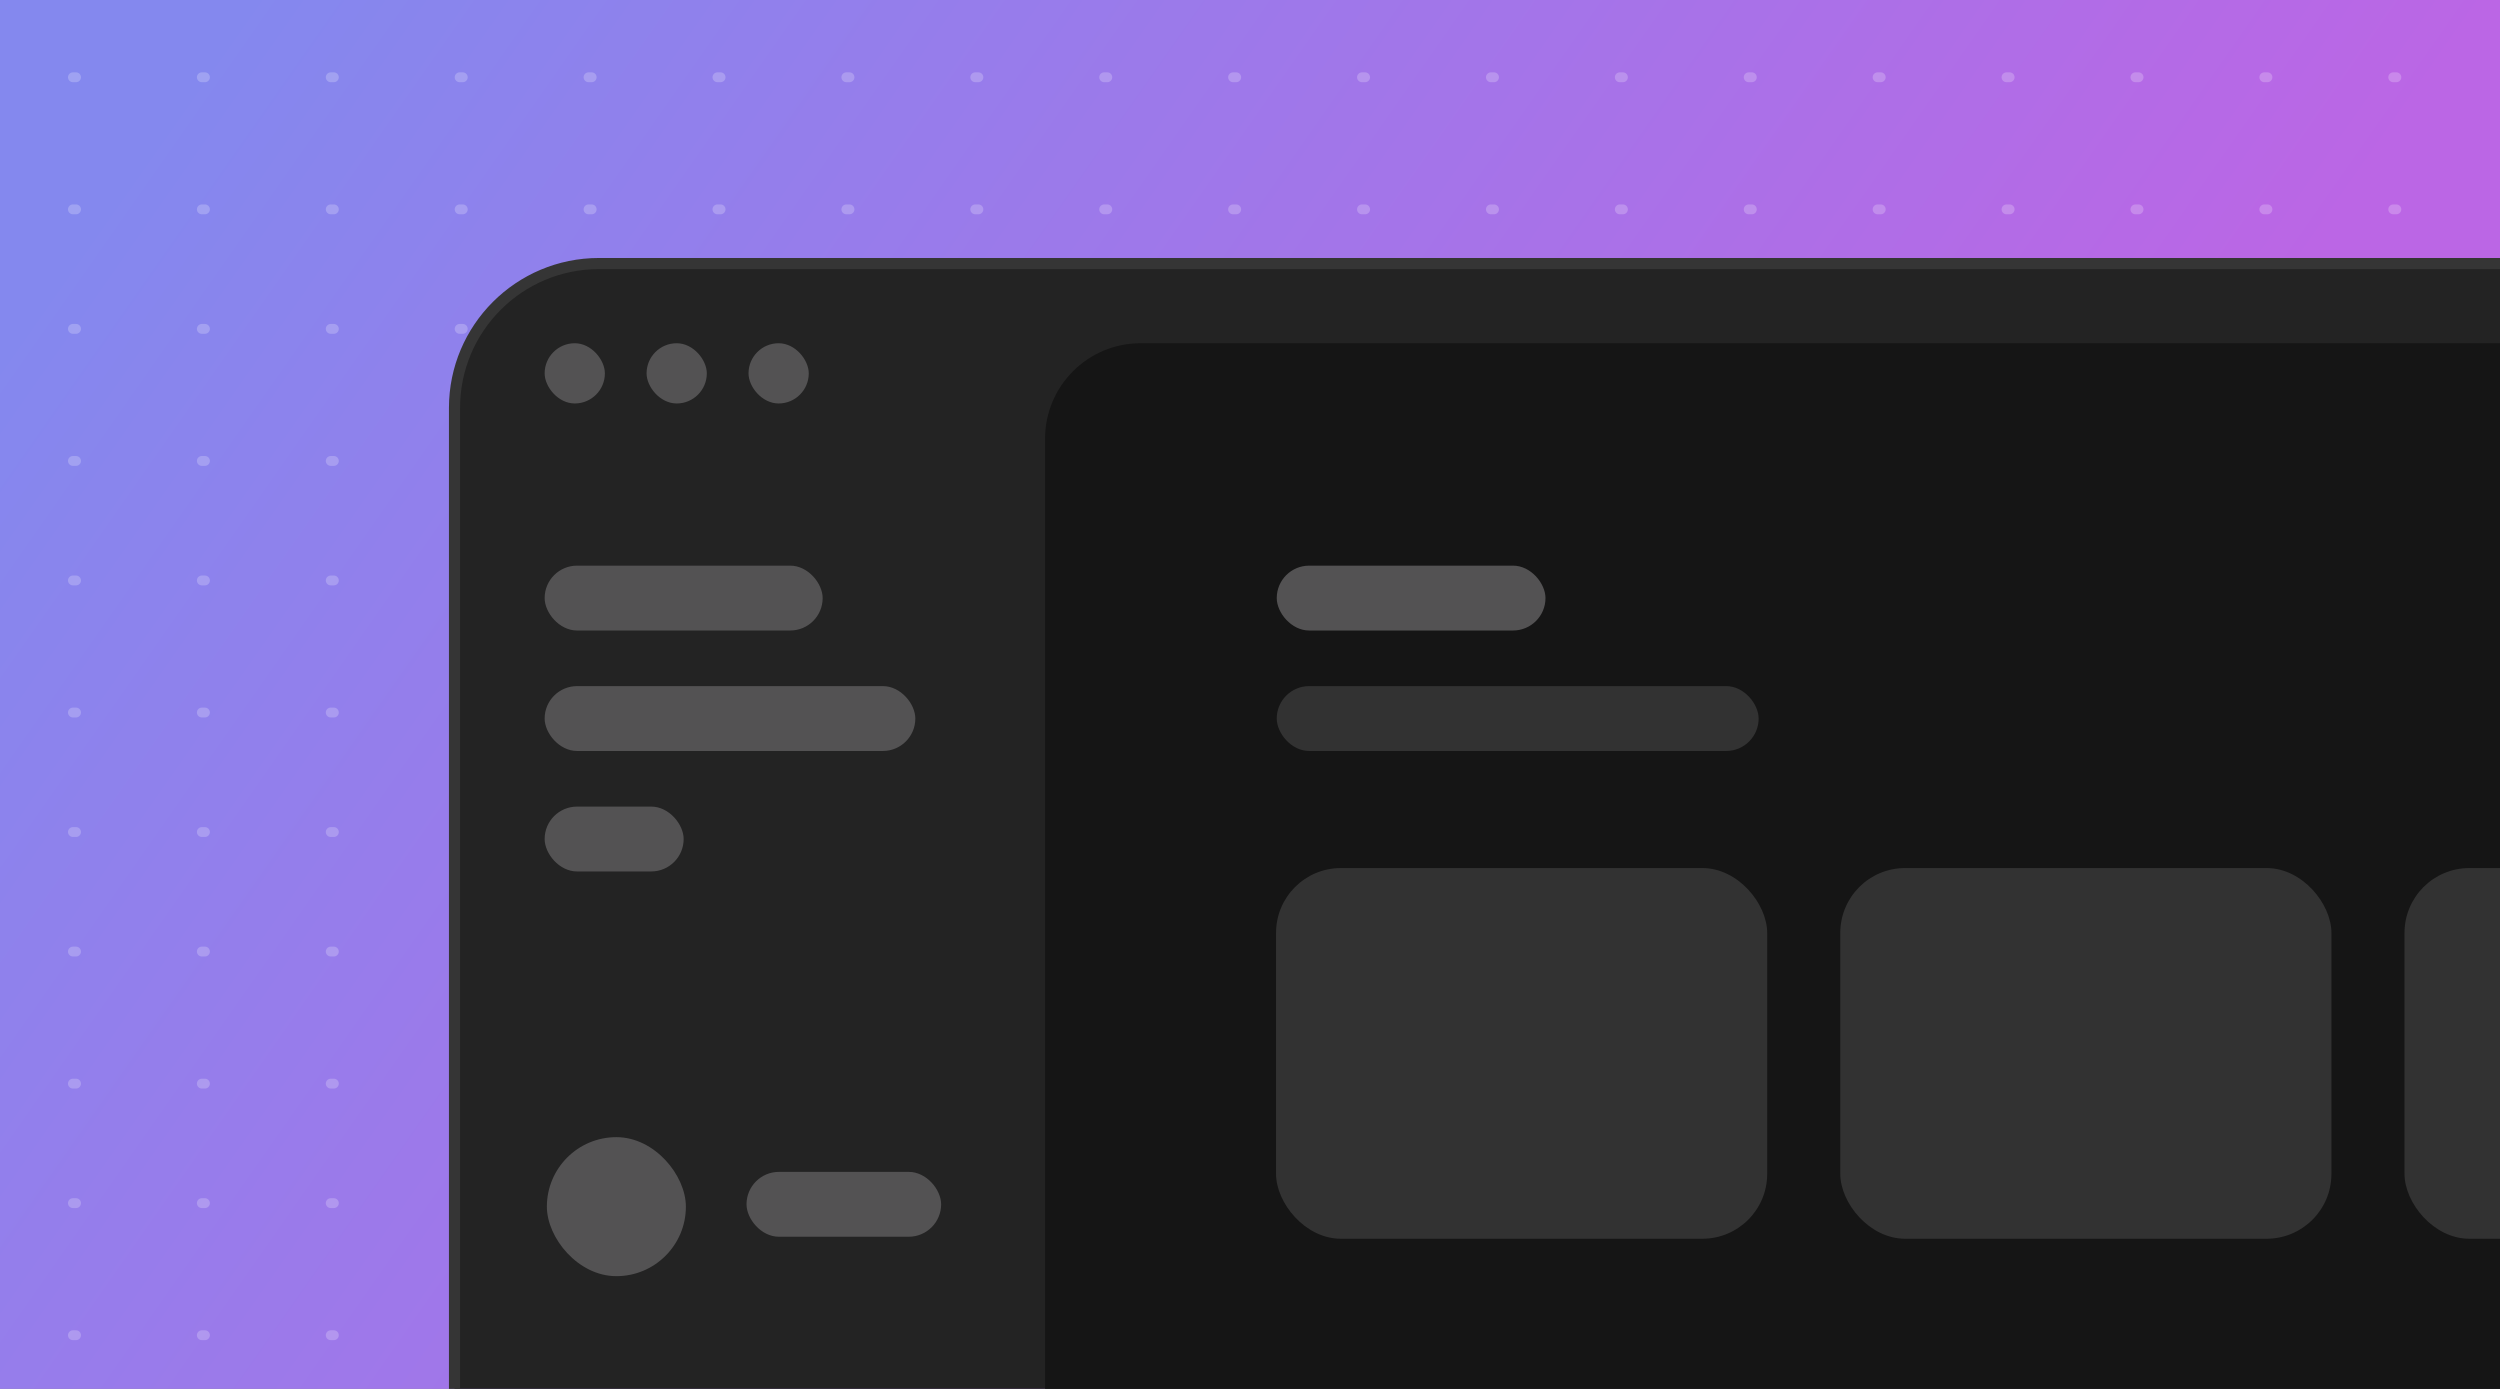<svg width="288" height="160" viewBox="0 0 288 160" fill="none" xmlns="http://www.w3.org/2000/svg">
<rect x="0" y="0" width="288" height="160" fill="#808080" stroke="none"/>
<g clip-path="url(#clip0_314_16)">
<rect width="288" height="160" fill="url(#paint0_linear_314_16)"/>
<path opacity="0.22" d="M-51 8.902L291 8.902" stroke="white" stroke-width="1.135" stroke-linecap="round" stroke-linejoin="round" stroke-dasharray="0.36 14.49"/>
<path opacity="0.22" d="M-51 24.118L291 24.118" stroke="white" stroke-width="1.135" stroke-linecap="round" stroke-linejoin="round" stroke-dasharray="0.36 14.49"/>
<path opacity="0.22" d="M-51 37.885L291 37.885" stroke="white" stroke-width="1.135" stroke-linecap="round" stroke-linejoin="round" stroke-dasharray="0.36 14.49"/>
<path opacity="0.22" d="M-51 53.101L291 53.101" stroke="white" stroke-width="1.135" stroke-linecap="round" stroke-linejoin="round" stroke-dasharray="0.36 14.49"/>
<path opacity="0.22" d="M-51 66.868L291 66.868" stroke="white" stroke-width="1.135" stroke-linecap="round" stroke-linejoin="round" stroke-dasharray="0.36 14.49"/>
<path opacity="0.22" d="M-51 82.084L291 82.084" stroke="white" stroke-width="1.135" stroke-linecap="round" stroke-linejoin="round" stroke-dasharray="0.36 14.49"/>
<path opacity="0.22" d="M-51 95.851L291 95.851" stroke="white" stroke-width="1.135" stroke-linecap="round" stroke-linejoin="round" stroke-dasharray="0.36 14.49"/>
<path opacity="0.22" d="M-51 109.618L291 109.618" stroke="white" stroke-width="1.135" stroke-linecap="round" stroke-linejoin="round" stroke-dasharray="0.36 14.49"/>
<path opacity="0.22" d="M-51 124.834L291 124.834" stroke="white" stroke-width="1.135" stroke-linecap="round" stroke-linejoin="round" stroke-dasharray="0.36 14.49"/>
<path opacity="0.22" d="M-51 138.601L291 138.601" stroke="white" stroke-width="1.135" stroke-linecap="round" stroke-linejoin="round" stroke-dasharray="0.36 14.49"/>
<path opacity="0.22" d="M-51 153.817L291 153.817" stroke="white" stroke-width="1.135" stroke-linecap="round" stroke-linejoin="round" stroke-dasharray="0.36 14.49"/>
<path d="M290.641 31V30.36H290H69C59.81 30.36 52.359 37.81 52.359 47V191.135V191.776H53H290H290.641V191.135V31Z" fill="#232323" stroke="#353535" stroke-width="1.281"/>
<path d="M120.392 50.541C120.392 44.465 125.317 39.541 131.392 39.541H288V191.135H120.392V50.541Z" fill="#151515"/>
<rect x="62.743" y="65.162" width="32.027" height="7.473" rx="3.736" fill="#535253"/>
<rect x="62.743" y="79.04" width="42.703" height="7.473" rx="3.736" fill="#535253"/>
<rect x="62.743" y="92.919" width="16.014" height="7.473" rx="3.736" fill="#535253"/>
<rect x="147.081" y="79.04" width="55.514" height="7.473" rx="3.736" fill="#323232"/>
<rect x="277" y="100" width="25.622" height="42.703" rx="7.473" fill="#323232"/>
<rect x="212" y="100" width="56.581" height="42.703" rx="7.473" fill="#323232"/>
<rect x="147" y="100" width="56.581" height="42.703" rx="7.473" fill="#323232"/>
<rect x="86" y="135" width="22.419" height="7.473" rx="3.736" fill="#535253"/>
<rect x="147.081" y="65.162" width="30.959" height="7.473" rx="3.736" fill="#535253"/>
<rect x="63" y="131" width="16.014" height="16.014" rx="8.007" fill="#535253"/>
<rect x="86.23" y="39.541" width="6.939" height="6.939" rx="3.47" fill="#535253"/>
<rect x="62.743" y="39.541" width="6.939" height="6.939" rx="3.47" fill="#535253"/>
<rect x="74.486" y="39.541" width="6.939" height="6.939" rx="3.47" fill="#535253"/>
</g>
<defs>
<linearGradient id="paint0_linear_314_16" x1="23" y1="7" x2="197.5" y2="129" gradientUnits="userSpaceOnUse">
<stop stop-color="#8488EE"/>
<stop offset="1" stop-color="#BB66E5"/>
</linearGradient>
<clipPath id="clip0_314_16">
<rect width="288" height="160" fill="white"/>
</clipPath>
</defs>
</svg>
